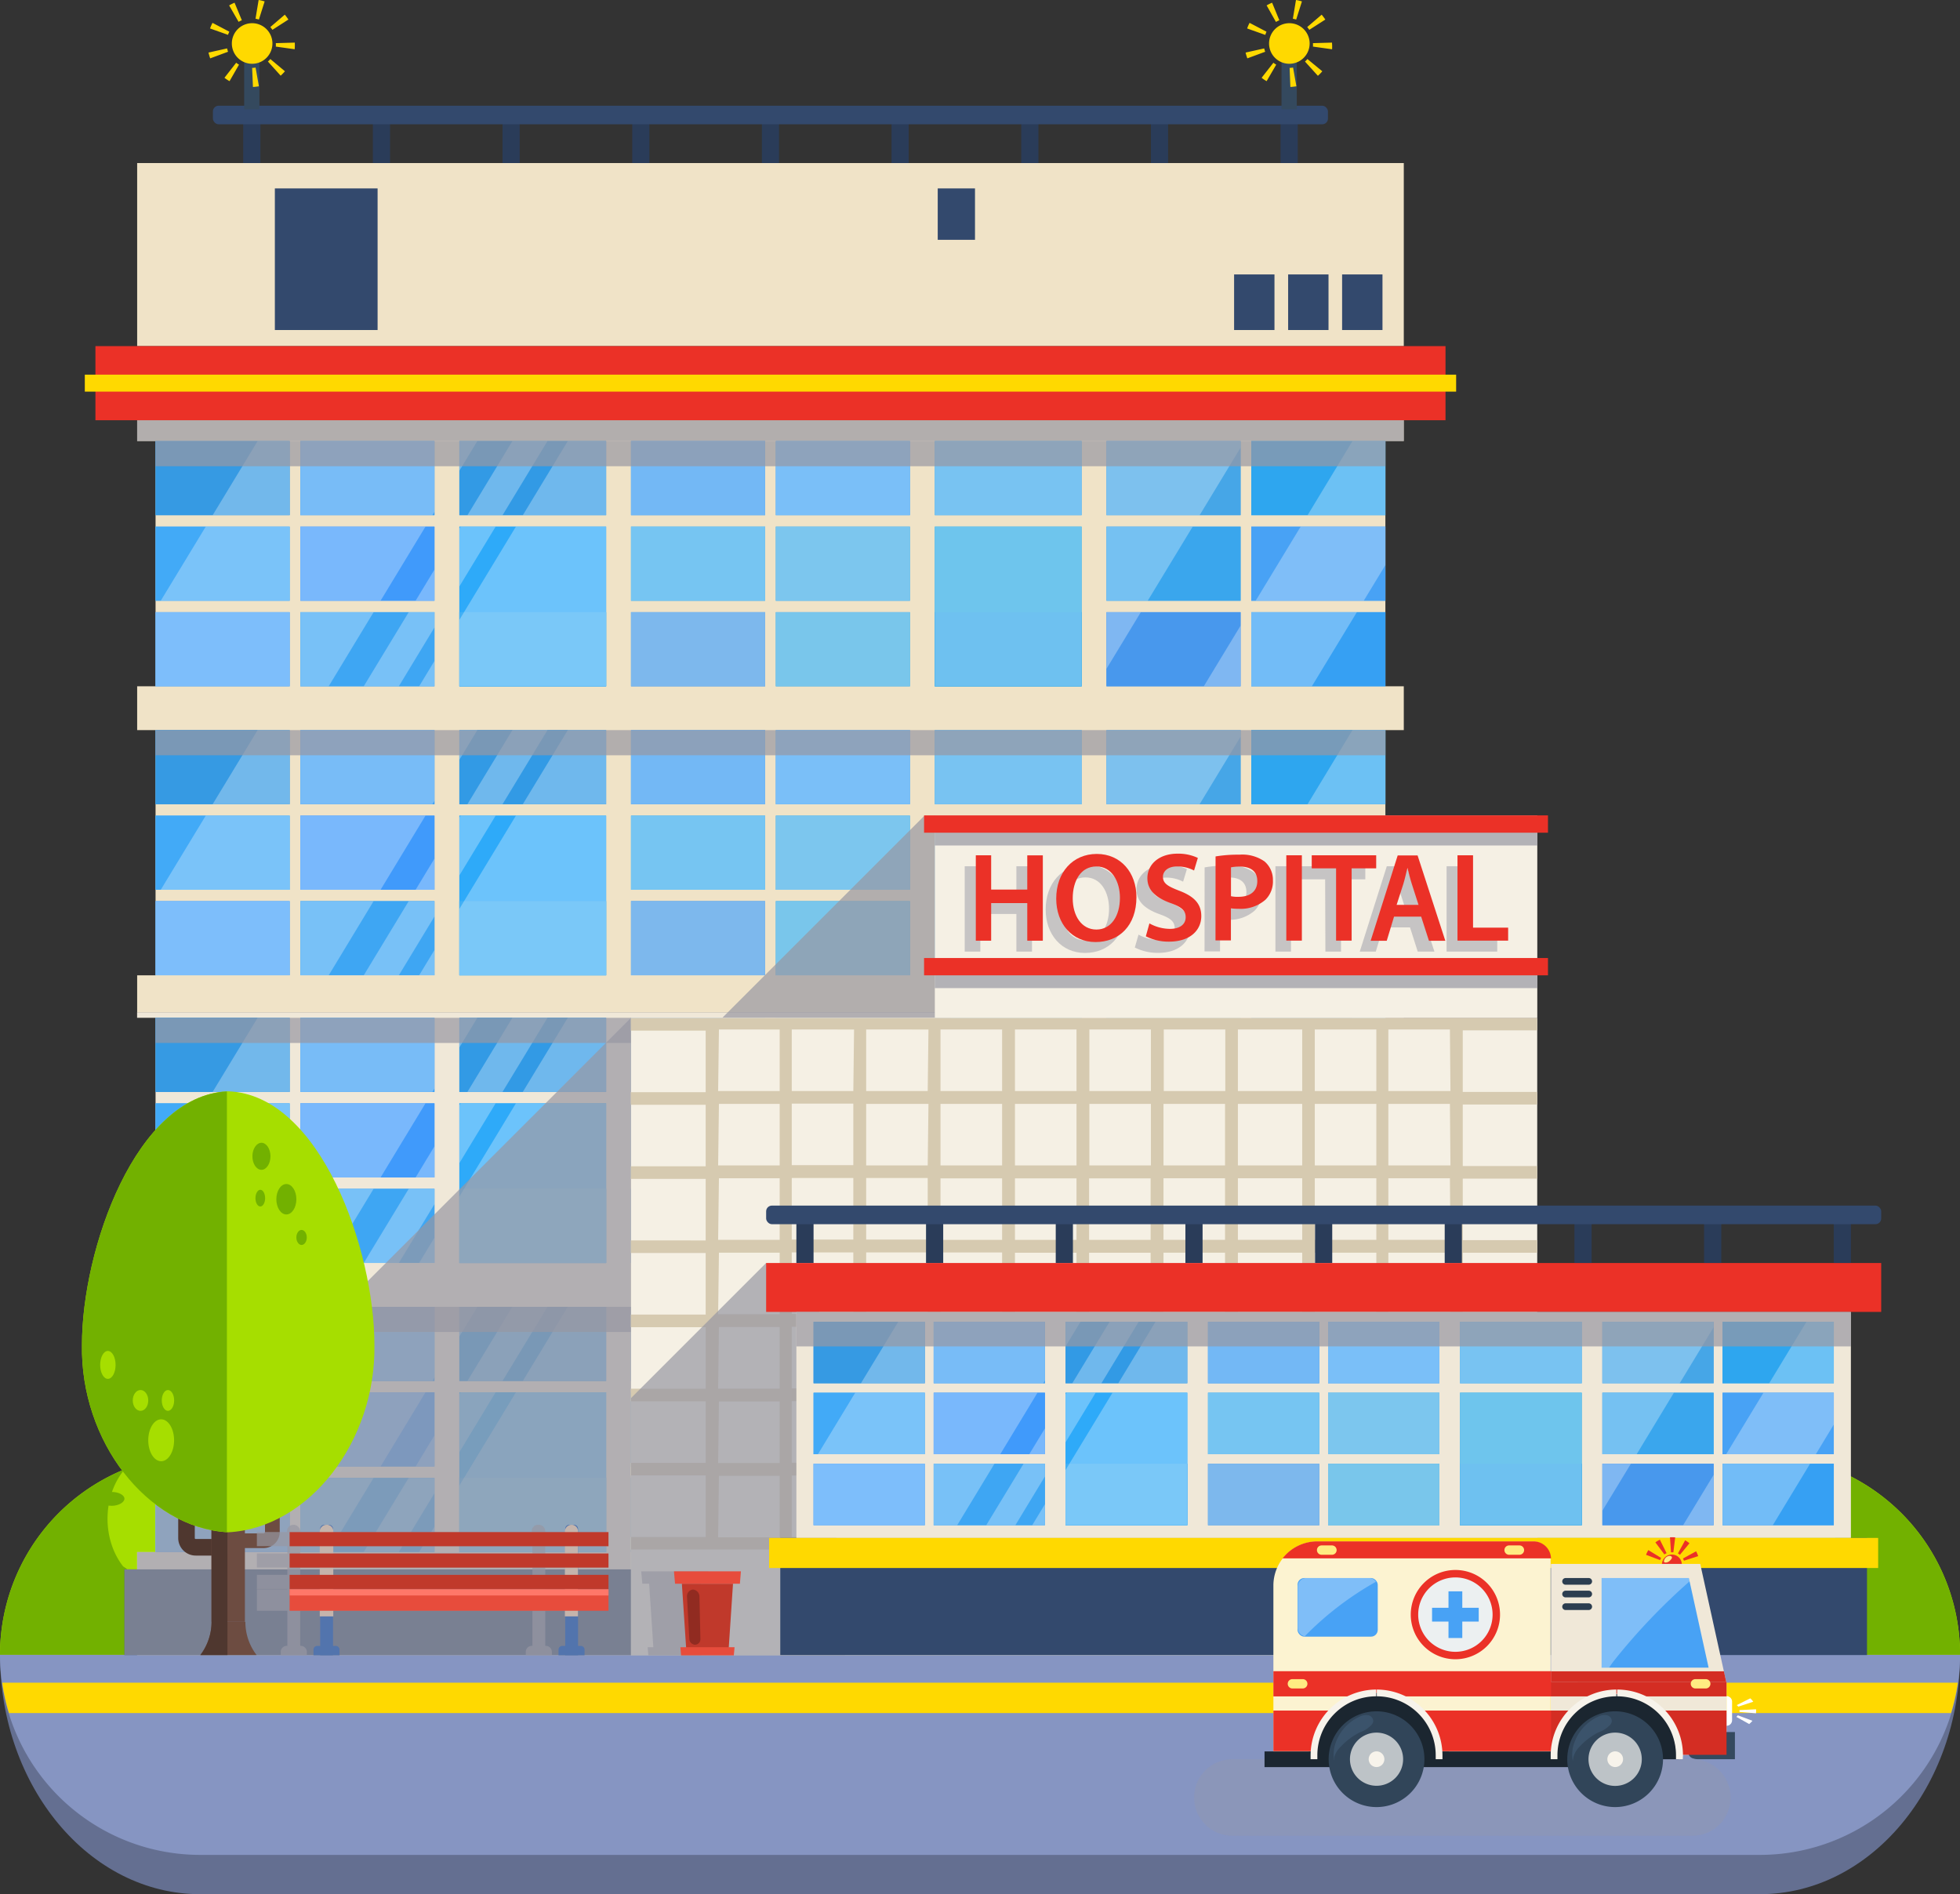 <svg xmlns="http://www.w3.org/2000/svg" viewBox="0 0 289.8 280.09"><rect x="0" y="0" width="289.8" height="280.09" fill="#333333" stroke="none"/><defs><style>.cls-1{isolation:isolate;}.cls-2{fill:#646f91;}.cls-3{fill:#8695c2;}.cls-4{fill:#ffd900;}.cls-5{fill:#a6de00;}.cls-6{fill:#72b100;}.cls-7{fill:#f0e8d8;}.cls-8{fill:#33496d;}.cls-9{fill:#369ae3;}.cls-10{fill:#42aaf7;}.cls-11{fill:#46a2f9;}.cls-12{fill:#3ea0f3;}.cls-13{fill:#409afb;}.cls-14{fill:#3ea6f3;}.cls-15{fill:#329ae5;}.cls-16{fill:#2eaaf9;}.cls-17{fill:#42b0f5;}.cls-18{fill:#389af1;}.cls-19{fill:#3caced;}.cls-20{fill:#469ae5;}.cls-21{fill:#42a4f5;}.cls-22{fill:#44aee7;}.cls-23{fill:#40aee3;}.cls-24{fill:#3eaaed;}.cls-25{fill:#30ace5;}.cls-26{fill:#30a6e9;}.cls-27{fill:#46a6e7;}.cls-28{fill:#3aa6ed;}.cls-29{fill:#4898ed;}.cls-30{fill:#2ea6ef;}.cls-31{fill:#48a2f5;}.cls-32{fill:#36a0f3;}.cls-33,.cls-46,.cls-49{opacity:0.3;}.cls-33,.cls-49{mix-blend-mode:overlay;}.cls-34,.cls-49{fill:#fff;}.cls-35{fill:#f0e3c7;}.cls-36,.cls-41,.cls-46{fill:#9898a3;}.cls-36{opacity:0.7;}.cls-36,.cls-39,.cls-40,.cls-46,.cls-59{mix-blend-mode:multiply;}.cls-37{fill:#eb3127;}.cls-38{fill:#f5f0e4;}.cls-39{fill:#d6cab0;}.cls-40{opacity:0.5;}.cls-42{fill:#2a3c59;}.cls-43{fill:#34495e;}.cls-44{fill:#6d4c41;}.cls-45{fill:#4f372f;}.cls-47{fill:#ffec82;}.cls-48{fill:#1b2630;}.cls-50{fill:#2c3e50;}.cls-51{fill:#fcf3d1;}.cls-52{fill:#ecf0f1;}.cls-53{fill:#d42d23;}.cls-54{fill:#f7f3eb;}.cls-55{fill:#314559;}.cls-56{fill:#bdc3c7;}.cls-57{fill:#3b536b;}.cls-58{fill:#5274ad;}.cls-59{fill:#c4b4ac;}.cls-60{fill:#e74c3c;}.cls-61{fill:#ff7769;}.cls-62{fill:#c0392b;}.cls-63{fill:#912b21;}</style></defs><g class="cls-1"><g id="Layer_1" data-name="Layer 1"><path class="cls-2" d="M6.72,256.13c0,19.57,13.25,35.42,29.6,35.42H266.93c16.35,0,29.6-15.85,29.6-35.41Z" transform="translate(-6.72 -11.46)"/><path class="cls-3" d="M6.72,256.13a29.6,29.6,0,0,0,29.6,29.61H266.93a29.6,29.6,0,0,0,29.6-29.6Z" transform="translate(-6.72 -11.46)"/><path class="cls-4" d="M295.19,264.77a29.22,29.22,0,0,0,1-4.49H7.05a29.22,29.22,0,0,0,1,4.49Z" transform="translate(-6.72 -11.46)"/><path class="cls-5" d="M296.53,256.14a29.6,29.6,0,0,0-29.6-29.6H36.32a29.59,29.59,0,0,0-29.6,29.59Z" transform="translate(-6.72 -11.46)"/><path class="cls-6" d="M274.8,227.63c6.52,5.56,4.26,19.16-6.75,19.16H33c-10.35,0-12.95-12-7.85-18.06a29.61,29.61,0,0,0-18.43,27.4H296.53A29.59,29.59,0,0,0,274.8,227.63Z" transform="translate(-6.72 -11.46)"/><path class="cls-6" d="M92.34,233c0-.69,1-1.24,2.25-1.24s2.24.55,2.24,1.24-1,1.24-2.24,1.24S92.34,233.7,92.34,233Z" transform="translate(-6.72 -11.46)"/><ellipse class="cls-6" cx="167.12" cy="221.82" rx="4.43" ry="2.46"/><path class="cls-6" d="M257.91,249.76c0-1.09,1.59-2,3.55-2s3.55.88,3.55,2-1.59,2-3.55,2S257.91,250.85,257.91,249.76Z" transform="translate(-6.72 -11.46)"/><path class="cls-6" d="M155.17,250.26c0-1.19,1.75-2.16,3.9-2.16s3.89,1,3.89,2.16-1.74,2.16-3.89,2.16S155.17,251.46,155.17,250.26Z" transform="translate(-6.72 -11.46)"/><path class="cls-6" d="M233.79,247.29c0-.75,1.09-1.35,2.43-1.35s2.44.6,2.44,1.35-1.09,1.35-2.44,1.35S233.79,248,233.79,247.29Z" transform="translate(-6.72 -11.46)"/><path class="cls-6" d="M83.18,239.51c0-1,1.48-1.83,3.3-1.83s3.3.82,3.3,1.83-1.48,1.83-3.3,1.83S83.18,240.52,83.18,239.51Z" transform="translate(-6.72 -11.46)"/><ellipse class="cls-6" cx="178.92" cy="218.55" rx="1.96" ry="1.09"/><path class="cls-6" d="M121.42,244.26c0-1.11,1.63-2,3.63-2s3.63.9,3.63,2-1.63,2-3.63,2S121.42,245.38,121.42,244.26Z" transform="translate(-6.72 -11.46)"/><path class="cls-6" d="M101.85,249.68c0-1.08,1.58-2,3.53-2s3.53.87,3.53,2-1.58,2-3.53,2S101.85,250.76,101.85,249.68Z" transform="translate(-6.72 -11.46)"/><path class="cls-6" d="M222.58,243.73c0-.64.93-1.16,2.08-1.16s2.08.52,2.08,1.16-.93,1.15-2.08,1.15S222.58,244.36,222.58,243.73Z" transform="translate(-6.72 -11.46)"/><path class="cls-6" d="M172.48,240.28c0-.91,1.32-1.65,3-1.65s3,.74,3,1.65-1.33,1.64-3,1.64S172.48,241.19,172.48,240.28Z" transform="translate(-6.72 -11.46)"/><path class="cls-6" d="M148.89,240c0-.51.75-.93,1.67-.93s1.68.42,1.68.93-.75.93-1.68.93S148.89,240.48,148.89,240Z" transform="translate(-6.72 -11.46)"/><path class="cls-6" d="M135.19,240.44c0-.88,1.29-1.6,2.87-1.6s2.87.72,2.87,1.6-1.28,1.59-2.87,1.59S135.19,241.32,135.19,240.44Z" transform="translate(-6.72 -11.46)"/><path class="cls-6" d="M122.28,234.11c0-.73,1.07-1.32,2.39-1.32s2.38.59,2.38,1.32-1.07,1.32-2.38,1.32S122.28,234.84,122.28,234.11Z" transform="translate(-6.72 -11.46)"/><ellipse class="cls-6" cx="16.95" cy="232.55" rx="2.05" ry="1.14"/><path class="cls-6" d="M276.54,245.27c0-.64.93-1.15,2.08-1.15s2.07.51,2.07,1.15-.93,1.15-2.07,1.15S276.54,245.91,276.54,245.27Z" transform="translate(-6.72 -11.46)"/><path class="cls-6" d="M198.08,231.22c0-.49.71-.89,1.59-.89s1.59.4,1.59.89-.71.88-1.59.88S198.08,231.7,198.08,231.22Z" transform="translate(-6.72 -11.46)"/><path class="cls-6" d="M81.81,232.94c0-.8,1.18-1.45,2.62-1.45s2.63.65,2.63,1.45-1.18,1.46-2.63,1.46S81.81,233.75,81.81,232.94Z" transform="translate(-6.72 -11.46)"/><path class="cls-6" d="M213.36,242.6c0-.5.73-.91,1.63-.91s1.64.41,1.64.91-.73.9-1.64.9S213.36,243.1,213.36,242.6Z" transform="translate(-6.72 -11.46)"/><path class="cls-6" d="M232.74,230.87c0-.66,1-1.19,2.15-1.19s2.15.53,2.15,1.19-1,1.19-2.15,1.19S232.74,231.53,232.74,230.87Z" transform="translate(-6.72 -11.46)"/><ellipse class="cls-6" cx="37.42" cy="233.83" rx="1.49" ry="0.83"/><path class="cls-6" d="M103.37,241.28c0-.41.6-.75,1.34-.75s1.35.34,1.35.75-.6.75-1.35.75S103.37,241.69,103.37,241.28Z" transform="translate(-6.72 -11.46)"/><path class="cls-6" d="M21.33,233.07c0-.58.85-1,1.9-1s1.89.47,1.89,1-.85,1.05-1.89,1.05S21.33,233.65,21.33,233.07Z" transform="translate(-6.72 -11.46)"/><path class="cls-6" d="M67.23,244.88c0-1.06,1.55-1.92,3.47-1.92s3.46.86,3.46,1.92-1.55,1.92-3.46,1.92S67.23,245.94,67.23,244.88Z" transform="translate(-6.72 -11.46)"/><path class="cls-6" d="M59.39,246.35c0-.41.6-.75,1.35-.75s1.34.34,1.34.75-.6.74-1.34.74S59.39,246.76,59.39,246.35Z" transform="translate(-6.72 -11.46)"/><ellipse class="cls-6" cx="234.31" cy="222.89" rx="1.35" ry="0.75"/><path class="cls-6" d="M145,230.05c0-.5.74-.91,1.65-.91s1.65.41,1.65.91-.74.92-1.65.92S145,230.56,145,230.05Z" transform="translate(-6.72 -11.46)"/><path class="cls-6" d="M208.08,246c0-.42.6-.75,1.34-.75s1.35.33,1.35.75-.6.74-1.35.74S208.08,246.4,208.08,246Z" transform="translate(-6.72 -11.46)"/><path class="cls-6" d="M111.64,242.32c0-.57.83-1,1.86-1s1.86.47,1.86,1-.83,1-1.86,1S111.64,242.89,111.64,242.32Z" transform="translate(-6.72 -11.46)"/><path class="cls-6" d="M39.24,236.48c0-1.58,2.31-2.86,5.15-2.86s5.15,1.28,5.15,2.86-2.3,2.86-5.15,2.86S39.24,238.06,39.24,236.48Z" transform="translate(-6.72 -11.46)"/><path class="cls-6" d="M262.9,229.32c0-.42.6-.75,1.35-.75s1.34.33,1.34.75-.6.74-1.34.74S262.9,229.73,262.9,229.32Z" transform="translate(-6.72 -11.46)"/><path class="cls-6" d="M62.56,237.78c0-.42.6-.75,1.35-.75s1.34.33,1.34.75-.6.74-1.34.74S62.56,238.19,62.56,237.78Z" transform="translate(-6.72 -11.46)"/><path class="cls-6" d="M140.5,234.66c0-.41.6-.74,1.35-.74s1.34.33,1.34.74-.6.75-1.34.75S140.5,235.08,140.5,234.66Z" transform="translate(-6.72 -11.46)"/><path class="cls-6" d="M183.09,235.05c0-.42.6-.75,1.35-.75s1.34.33,1.34.75-.6.74-1.34.74S183.09,235.46,183.09,235.05Z" transform="translate(-6.72 -11.46)"/><ellipse class="cls-6" cx="269.83" cy="223.36" rx="2.01" ry="1.11"/><path class="cls-6" d="M193.13,239c0-1.13,1.65-2.05,3.69-2.05s3.69.92,3.69,2.05-1.65,2-3.69,2S193.13,240.09,193.13,239Z" transform="translate(-6.72 -11.46)"/><path class="cls-6" d="M179.33,251c0-.41.6-.74,1.35-.74s1.34.33,1.34.74-.6.75-1.34.75S179.33,251.45,179.33,251Z" transform="translate(-6.72 -11.46)"/><ellipse class="cls-6" cx="279.06" cy="238.93" rx="1.36" ry="0.75"/><path class="cls-6" d="M76.91,228.91c0-.42.61-.76,1.38-.76s1.37.34,1.37.76-.61.77-1.37.77S76.91,229.33,76.91,228.91Z" transform="translate(-6.72 -11.46)"/><path class="cls-6" d="M114.19,249.57c0-.41.6-.74,1.35-.74s1.34.33,1.34.74-.6.75-1.34.75S114.19,250,114.19,249.57Z" transform="translate(-6.72 -11.46)"/><path class="cls-6" d="M114.54,237.79c0-.41.6-.74,1.35-.74s1.34.33,1.34.74-.6.75-1.34.75S114.54,238.21,114.54,237.79Z" transform="translate(-6.72 -11.46)"/><path class="cls-6" d="M34.66,242.67c0-.41.6-.75,1.35-.75s1.34.34,1.34.75-.6.75-1.34.75S34.66,243.08,34.66,242.67Z" transform="translate(-6.72 -11.46)"/><path class="cls-6" d="M278.77,240.51c0-.41.6-.74,1.34-.74s1.35.33,1.35.74-.6.75-1.35.75S278.77,240.92,278.77,240.51Z" transform="translate(-6.72 -11.46)"/><path class="cls-6" d="M26.18,251.2c0-.68,1-1.23,2.22-1.23s2.22.55,2.22,1.23-1,1.24-2.22,1.24S26.18,251.88,26.18,251.2Z" transform="translate(-6.72 -11.46)"/><ellipse class="cls-6" cx="43.63" cy="218.77" rx="2.29" ry="1.27"/><path class="cls-6" d="M291.69,248.53c0-.42.6-.75,1.35-.75s1.34.33,1.34.75-.6.74-1.34.74S291.69,248.94,291.69,248.53Z" transform="translate(-6.72 -11.46)"/><path class="cls-6" d="M86.56,248.16c0-.41.6-.74,1.34-.74s1.35.33,1.35.74-.6.75-1.35.75S86.56,248.58,86.56,248.16Z" transform="translate(-6.72 -11.46)"/><path class="cls-6" d="M286.17,244.44c0-.41.6-.74,1.34-.74s1.35.33,1.35.74-.6.75-1.35.75S286.17,244.86,286.17,244.44Z" transform="translate(-6.72 -11.46)"/><path class="cls-6" d="M270.57,230.78c0-.42.6-.75,1.34-.75s1.35.33,1.35.75-.6.74-1.35.74S270.57,231.19,270.57,230.78Z" transform="translate(-6.72 -11.46)"/><path class="cls-6" d="M190.84,233.1c0-.41.6-.75,1.34-.75s1.35.34,1.35.75-.6.75-1.35.75S190.84,233.51,190.84,233.1Z" transform="translate(-6.72 -11.46)"/><path class="cls-6" d="M132.34,234.18c0-.41.6-.74,1.34-.74s1.35.33,1.35.74-.6.75-1.35.75S132.34,234.6,132.34,234.18Z" transform="translate(-6.72 -11.46)"/><polygon class="cls-7" points="204.83 150.5 204.83 186.76 207.56 186.76 207.56 193.23 204.83 193.23 204.83 229.5 207.56 229.5 207.56 244.74 20.27 244.74 20.27 229.5 23 229.5 23 193.23 20.27 193.23 20.27 186.76 23 186.76 23 150.5 20.27 150.5 20.27 149.67 207.56 149.67 207.56 150.5 204.83 150.5"/><rect class="cls-8" x="18.4" y="232.06" width="189.16" height="12.67"/><rect class="cls-9" x="23" y="150.5" width="19.83" height="10.96"/><rect class="cls-10" x="23" y="163.15" width="19.83" height="10.96"/><rect class="cls-11" x="23" y="175.79" width="19.83" height="10.96"/><rect class="cls-12" x="44.41" y="150.5" width="19.83" height="10.96"/><rect class="cls-13" x="44.41" y="163.15" width="19.83" height="10.96"/><rect class="cls-14" x="44.41" y="175.79" width="19.83" height="10.96"/><rect class="cls-15" x="67.92" y="150.5" width="21.7" height="10.96"/><rect class="cls-16" x="67.92" y="163.15" width="21.7" height="23.61"/><rect class="cls-17" x="67.92" y="175.79" width="21.7" height="10.96"/><rect class="cls-18" x="93.3" y="150.5" width="19.83" height="10.96"/><rect class="cls-19" x="93.3" y="163.15" width="19.83" height="10.96"/><rect class="cls-20" x="93.3" y="175.79" width="19.83" height="10.96"/><rect class="cls-21" x="114.71" y="150.5" width="19.83" height="10.96"/><rect class="cls-22" x="114.71" y="163.15" width="19.83" height="10.96"/><rect class="cls-23" x="114.71" y="175.79" width="19.83" height="10.96"/><rect class="cls-24" x="138.22" y="150.5" width="21.7" height="10.96"/><rect class="cls-25" x="138.22" y="163.15" width="21.7" height="23.61"/><rect class="cls-26" x="138.22" y="175.79" width="21.7" height="10.96"/><rect class="cls-27" x="163.6" y="150.5" width="19.83" height="10.96"/><rect class="cls-28" x="163.6" y="163.15" width="19.83" height="10.96"/><rect class="cls-29" x="163.6" y="175.79" width="19.83" height="10.96"/><rect class="cls-30" x="185.01" y="150.5" width="19.83" height="10.96"/><rect class="cls-31" x="185.01" y="163.15" width="19.83" height="10.96"/><rect class="cls-32" x="185.01" y="175.79" width="19.83" height="10.96"/><rect class="cls-9" x="23" y="150.5" width="19.83" height="10.96"/><rect class="cls-10" x="23" y="163.15" width="19.83" height="10.96"/><rect class="cls-11" x="23" y="175.79" width="19.83" height="10.96"/><rect class="cls-12" x="44.41" y="150.5" width="19.83" height="10.96"/><rect class="cls-13" x="44.41" y="163.15" width="19.83" height="10.96"/><rect class="cls-14" x="44.41" y="175.79" width="19.83" height="10.96"/><rect class="cls-15" x="67.92" y="150.5" width="21.7" height="10.96"/><rect class="cls-16" x="67.92" y="163.15" width="21.7" height="23.61"/><rect class="cls-17" x="67.92" y="175.79" width="21.7" height="10.96"/><rect class="cls-18" x="93.3" y="150.5" width="19.83" height="10.96"/><rect class="cls-19" x="93.3" y="163.15" width="19.83" height="10.96"/><rect class="cls-20" x="93.3" y="175.79" width="19.83" height="10.96"/><rect class="cls-21" x="114.71" y="150.5" width="19.83" height="10.96"/><rect class="cls-22" x="114.71" y="163.15" width="19.83" height="10.96"/><rect class="cls-23" x="114.71" y="175.79" width="19.83" height="10.96"/><rect class="cls-24" x="138.22" y="150.5" width="21.7" height="10.96"/><rect class="cls-25" x="138.22" y="163.15" width="21.7" height="23.61"/><rect class="cls-26" x="138.22" y="175.79" width="21.7" height="10.96"/><rect class="cls-27" x="163.6" y="150.5" width="19.83" height="10.96"/><rect class="cls-28" x="163.6" y="163.15" width="19.83" height="10.96"/><rect class="cls-29" x="163.6" y="175.79" width="19.83" height="10.96"/><rect class="cls-30" x="185.01" y="150.5" width="19.83" height="10.96"/><rect class="cls-31" x="185.01" y="163.15" width="19.83" height="10.96"/><rect class="cls-32" x="185.01" y="175.79" width="19.83" height="10.96"/><g class="cls-33"><polygon class="cls-34" points="89.62 175.79 89.62 163.15 76.28 163.15 67.92 176.94 67.92 186.75 89.62 186.75 89.62 175.79"/><polygon class="cls-34" points="44.41 174.11 56.27 174.11 62.91 163.15 44.41 163.15 44.41 174.11"/><polygon class="cls-34" points="44.41 161.46 63.93 161.46 64.24 160.96 64.24 150.5 44.41 150.5 44.41 161.46"/><polygon class="cls-34" points="64.24 169.5 61.45 174.11 64.24 174.11 64.24 169.5"/><polygon class="cls-34" points="67.92 154.89 70.58 150.5 67.92 150.5 67.92 154.89"/><polygon class="cls-34" points="68.09 163.15 67.92 163.43 67.92 171.99 73.28 163.15 68.09 163.15"/><polygon class="cls-34" points="69.11 161.46 74.3 161.46 80.95 150.5 75.76 150.5 69.11 161.46"/><rect class="cls-34" x="114.71" y="175.79" width="19.83" height="10.96"/><polygon class="cls-34" points="89.62 161.46 89.62 150.5 83.95 150.5 77.3 161.46 89.62 161.46"/><rect class="cls-34" x="114.71" y="163.15" width="19.83" height="10.96"/><rect class="cls-34" x="93.3" y="163.15" width="19.83" height="10.96"/><polygon class="cls-34" points="42.83 161.46 42.83 150.5 38.09 150.5 31.44 161.46 42.83 161.46"/><rect class="cls-34" x="93.3" y="175.79" width="19.83" height="10.96"/><rect class="cls-34" x="93.3" y="150.5" width="19.83" height="10.96"/><polygon class="cls-34" points="163.6 174.11 169.7 174.11 176.35 163.15 163.6 163.15 163.6 174.11"/><rect class="cls-34" x="138.22" y="150.5" width="21.7" height="10.96"/><polygon class="cls-34" points="163.6 161.46 177.37 161.46 183.43 151.47 183.43 150.5 163.6 150.5 163.6 161.46"/><polygon class="cls-34" points="159.92 175.79 159.92 163.15 138.22 163.15 138.22 175.79 138.22 186.75 159.92 186.75 159.92 175.79"/><polygon class="cls-34" points="163.6 175.79 163.6 184.17 168.68 175.79 163.6 175.79"/><polygon class="cls-34" points="185.01 175.79 185.01 186.75 193.97 186.75 200.62 175.79 185.01 175.79"/><polygon class="cls-34" points="204.84 163.15 192.31 163.15 185.66 174.11 201.64 174.11 204.84 168.83 204.84 163.15"/><polygon class="cls-34" points="183.43 177.79 177.99 186.75 183.43 186.75 183.43 177.79"/><polygon class="cls-34" points="64.24 178.06 64.24 175.79 60.43 175.79 53.78 186.75 58.97 186.75 64.24 178.06"/><polygon class="cls-34" points="44.41 175.79 44.41 186.75 48.6 186.75 55.24 175.79 44.41 175.79"/><rect class="cls-34" x="23" y="175.79" width="19.83" height="10.96"/><polygon class="cls-34" points="42.83 174.11 42.83 163.15 30.42 163.15 23.77 174.11 42.83 174.11"/><polygon class="cls-34" points="204.84 161.46 204.84 150.5 199.97 150.5 193.33 161.46 204.84 161.46"/><polygon class="cls-34" points="64.24 183 61.97 186.75 64.24 186.75 64.24 183"/><rect class="cls-34" x="114.71" y="150.5" width="19.83" height="10.96"/></g><rect class="cls-9" x="23" y="193.24" width="19.83" height="10.96"/><rect class="cls-10" x="23" y="205.88" width="19.83" height="10.96"/><rect class="cls-11" x="23" y="218.53" width="19.83" height="10.96"/><rect class="cls-12" x="44.41" y="193.24" width="19.83" height="10.96"/><rect class="cls-13" x="44.41" y="205.88" width="19.83" height="10.96"/><rect class="cls-14" x="44.41" y="218.53" width="19.83" height="10.96"/><rect class="cls-15" x="67.92" y="193.24" width="21.7" height="10.96"/><rect class="cls-16" x="67.92" y="205.88" width="21.7" height="23.61"/><rect class="cls-17" x="67.92" y="218.53" width="21.7" height="10.96"/><rect class="cls-18" x="93.3" y="193.24" width="19.83" height="10.96"/><rect class="cls-19" x="93.3" y="205.88" width="19.83" height="10.96"/><rect class="cls-20" x="93.3" y="218.53" width="19.83" height="10.96"/><rect class="cls-21" x="114.71" y="193.24" width="19.83" height="10.96"/><rect class="cls-22" x="114.71" y="205.88" width="19.83" height="10.96"/><rect class="cls-23" x="114.71" y="218.53" width="19.83" height="10.96"/><rect class="cls-24" x="138.22" y="193.24" width="21.7" height="10.96"/><rect class="cls-25" x="138.22" y="205.88" width="21.7" height="23.61"/><rect class="cls-26" x="138.22" y="218.53" width="21.7" height="10.96"/><rect class="cls-27" x="163.6" y="193.24" width="19.83" height="10.96"/><rect class="cls-28" x="163.6" y="205.88" width="19.83" height="10.96"/><rect class="cls-29" x="163.6" y="218.53" width="19.83" height="10.96"/><rect class="cls-30" x="185.01" y="193.24" width="19.83" height="10.96"/><rect class="cls-31" x="185.01" y="205.88" width="19.83" height="10.96"/><rect class="cls-32" x="185.01" y="218.53" width="19.83" height="10.96"/><rect class="cls-9" x="23" y="193.24" width="19.83" height="10.96"/><rect class="cls-10" x="23" y="205.88" width="19.83" height="10.96"/><rect class="cls-11" x="23" y="218.53" width="19.83" height="10.96"/><rect class="cls-12" x="44.41" y="193.24" width="19.83" height="10.96"/><rect class="cls-13" x="44.41" y="205.88" width="19.83" height="10.96"/><rect class="cls-14" x="44.41" y="218.53" width="19.83" height="10.96"/><rect class="cls-15" x="67.92" y="193.24" width="21.7" height="10.96"/><rect class="cls-16" x="67.92" y="205.88" width="21.7" height="23.61"/><rect class="cls-17" x="67.92" y="218.53" width="21.7" height="10.96"/><rect class="cls-18" x="93.3" y="193.24" width="19.83" height="10.96"/><rect class="cls-19" x="93.3" y="205.88" width="19.83" height="10.96"/><rect class="cls-20" x="93.3" y="218.53" width="19.83" height="10.96"/><rect class="cls-21" x="114.71" y="193.24" width="19.83" height="10.96"/><rect class="cls-22" x="114.71" y="205.88" width="19.83" height="10.96"/><rect class="cls-23" x="114.71" y="218.53" width="19.83" height="10.96"/><rect class="cls-24" x="138.22" y="193.24" width="21.7" height="10.96"/><rect class="cls-25" x="138.22" y="205.88" width="21.7" height="23.61"/><rect class="cls-26" x="138.22" y="218.53" width="21.7" height="10.96"/><rect class="cls-27" x="163.6" y="193.24" width="19.83" height="10.96"/><rect class="cls-28" x="163.6" y="205.88" width="19.83" height="10.96"/><rect class="cls-29" x="163.6" y="218.53" width="19.83" height="10.96"/><rect class="cls-30" x="185.01" y="193.24" width="19.83" height="10.96"/><rect class="cls-31" x="185.01" y="205.88" width="19.83" height="10.96"/><rect class="cls-32" x="185.01" y="218.53" width="19.83" height="10.96"/><g class="cls-33"><polygon class="cls-34" points="89.62 218.53 89.62 205.88 76.28 205.88 67.92 219.67 67.92 229.49 89.62 229.49 89.62 218.53"/><polygon class="cls-34" points="44.41 216.85 56.27 216.85 62.91 205.88 44.41 205.88 44.41 216.85"/><polygon class="cls-34" points="44.41 204.2 63.93 204.2 64.24 203.69 64.24 193.24 44.41 193.24 44.41 204.2"/><polygon class="cls-34" points="64.24 212.24 61.45 216.85 64.24 216.85 64.24 212.24"/><polygon class="cls-34" points="67.92 197.63 70.58 193.24 67.92 193.24 67.92 197.63"/><polygon class="cls-34" points="68.09 205.88 67.92 206.17 67.92 214.73 73.28 205.88 68.09 205.88"/><polygon class="cls-34" points="69.11 204.2 74.3 204.2 80.95 193.24 75.76 193.24 69.11 204.2"/><rect class="cls-34" x="114.71" y="218.53" width="19.83" height="10.96"/><polygon class="cls-34" points="89.62 204.2 89.62 193.24 83.95 193.24 77.3 204.2 89.62 204.2"/><rect class="cls-34" x="114.71" y="205.88" width="19.83" height="10.96"/><rect class="cls-34" x="93.3" y="205.88" width="19.83" height="10.96"/><polygon class="cls-34" points="42.83 204.2 42.83 193.24 38.09 193.24 31.44 204.2 42.83 204.2"/><rect class="cls-34" x="93.3" y="218.53" width="19.83" height="10.96"/><rect class="cls-34" x="93.3" y="193.24" width="19.83" height="10.96"/><polygon class="cls-34" points="163.6 216.85 169.7 216.85 176.35 205.88 163.6 205.88 163.6 216.85"/><rect class="cls-34" x="138.22" y="193.24" width="21.7" height="10.96"/><polygon class="cls-34" points="163.6 204.2 177.37 204.2 183.43 194.21 183.43 193.24 163.6 193.24 163.6 204.2"/><polygon class="cls-34" points="159.92 218.53 159.92 205.88 138.22 205.88 138.22 218.53 138.22 229.49 159.92 229.49 159.92 218.53"/><polygon class="cls-34" points="163.6 218.53 163.6 226.91 168.68 218.53 163.6 218.53"/><polygon class="cls-34" points="185.01 218.53 185.01 229.49 193.97 229.49 200.62 218.53 185.01 218.53"/><polygon class="cls-34" points="204.84 205.88 192.31 205.88 185.66 216.85 201.64 216.85 204.84 211.57 204.84 205.88"/><polygon class="cls-34" points="183.43 220.53 177.99 229.49 183.43 229.49 183.43 220.53"/><polygon class="cls-34" points="64.24 220.8 64.24 218.53 60.43 218.53 53.78 229.49 58.97 229.49 64.24 220.8"/><polygon class="cls-34" points="44.41 218.53 44.41 229.49 48.6 229.49 55.24 218.53 44.41 218.53"/><rect class="cls-34" x="23" y="218.53" width="19.83" height="10.96"/><polygon class="cls-34" points="42.83 216.85 42.83 205.88 30.42 205.88 23.77 216.85 42.83 216.85"/><polygon class="cls-34" points="204.84 204.2 204.84 193.24 199.97 193.24 193.33 204.2 204.84 204.2"/><polygon class="cls-34" points="64.24 225.74 61.97 229.49 64.24 229.49 64.24 225.74"/><rect class="cls-34" x="114.71" y="193.24" width="19.83" height="10.96"/></g><polygon class="cls-35" points="204.84 144.22 204.84 107.96 207.56 107.96 207.56 101.48 204.84 101.48 204.84 65.22 207.56 65.22 207.56 62.14 20.28 62.14 20.28 65.22 23 65.22 23 101.48 20.28 101.48 20.28 107.96 23 107.96 23 144.22 20.28 144.22 20.28 149.67 207.56 149.67 207.56 144.22 204.84 144.22"/><rect class="cls-9" x="23" y="65.22" width="19.83" height="10.96"/><rect class="cls-10" x="23" y="77.87" width="19.83" height="10.96"/><rect class="cls-11" x="23" y="90.52" width="19.83" height="10.96"/><rect class="cls-12" x="44.41" y="65.22" width="19.83" height="10.96"/><rect class="cls-13" x="44.41" y="77.87" width="19.83" height="10.96"/><rect class="cls-14" x="44.41" y="90.52" width="19.83" height="10.96"/><rect class="cls-15" x="67.92" y="65.22" width="21.7" height="10.96"/><rect class="cls-16" x="67.92" y="77.87" width="21.7" height="23.61"/><rect class="cls-17" x="67.92" y="90.52" width="21.7" height="10.96"/><rect class="cls-18" x="93.3" y="65.22" width="19.83" height="10.96"/><rect class="cls-19" x="93.3" y="77.87" width="19.83" height="10.96"/><rect class="cls-20" x="93.3" y="90.52" width="19.83" height="10.96"/><rect class="cls-21" x="114.71" y="65.22" width="19.83" height="10.96"/><rect class="cls-22" x="114.71" y="77.87" width="19.83" height="10.96"/><rect class="cls-23" x="114.71" y="90.52" width="19.83" height="10.96"/><rect class="cls-24" x="138.22" y="65.22" width="21.7" height="10.96"/><rect class="cls-25" x="138.22" y="77.87" width="21.7" height="23.61"/><rect class="cls-26" x="138.22" y="90.52" width="21.7" height="10.96"/><rect class="cls-27" x="163.6" y="65.22" width="19.83" height="10.96"/><rect class="cls-28" x="163.6" y="77.87" width="19.83" height="10.96"/><rect class="cls-29" x="163.6" y="90.52" width="19.83" height="10.96"/><rect class="cls-30" x="185.01" y="65.22" width="19.83" height="10.96"/><rect class="cls-31" x="185.01" y="77.87" width="19.83" height="10.96"/><rect class="cls-32" x="185.01" y="90.52" width="19.83" height="10.96"/><rect class="cls-9" x="23" y="65.22" width="19.83" height="10.96"/><rect class="cls-10" x="23" y="77.87" width="19.83" height="10.96"/><rect class="cls-11" x="23" y="90.52" width="19.83" height="10.96"/><rect class="cls-12" x="44.41" y="65.22" width="19.83" height="10.96"/><rect class="cls-13" x="44.41" y="77.87" width="19.83" height="10.96"/><rect class="cls-14" x="44.41" y="90.52" width="19.83" height="10.96"/><rect class="cls-15" x="67.92" y="65.22" width="21.7" height="10.96"/><rect class="cls-16" x="67.92" y="77.87" width="21.7" height="23.61"/><rect class="cls-17" x="67.92" y="90.52" width="21.7" height="10.96"/><rect class="cls-18" x="93.3" y="65.22" width="19.83" height="10.96"/><rect class="cls-19" x="93.3" y="77.87" width="19.83" height="10.96"/><rect class="cls-20" x="93.3" y="90.52" width="19.83" height="10.96"/><rect class="cls-21" x="114.71" y="65.22" width="19.83" height="10.96"/><rect class="cls-22" x="114.71" y="77.87" width="19.83" height="10.96"/><rect class="cls-23" x="114.71" y="90.52" width="19.83" height="10.96"/><rect class="cls-24" x="138.22" y="65.22" width="21.7" height="10.96"/><rect class="cls-25" x="138.22" y="77.87" width="21.7" height="23.61"/><rect class="cls-26" x="138.22" y="90.52" width="21.7" height="10.96"/><rect class="cls-27" x="163.6" y="65.22" width="19.83" height="10.96"/><rect class="cls-28" x="163.6" y="77.87" width="19.83" height="10.96"/><rect class="cls-29" x="163.6" y="90.52" width="19.83" height="10.96"/><rect class="cls-30" x="185.01" y="65.22" width="19.83" height="10.96"/><rect class="cls-31" x="185.01" y="77.87" width="19.83" height="10.96"/><rect class="cls-32" x="185.01" y="90.52" width="19.83" height="10.96"/><g class="cls-33"><polygon class="cls-34" points="89.62 90.52 89.62 77.87 76.28 77.87 67.92 91.66 67.92 101.48 89.62 101.48 89.62 90.52"/><polygon class="cls-34" points="44.41 88.83 56.27 88.83 62.91 77.87 44.41 77.87 44.41 88.83"/><polygon class="cls-34" points="44.41 76.19 63.93 76.19 64.24 75.68 64.24 65.22 44.41 65.22 44.41 76.19"/><polygon class="cls-34" points="64.24 84.22 61.45 88.83 64.24 88.83 64.24 84.22"/><polygon class="cls-34" points="67.92 69.61 70.58 65.22 67.92 65.22 67.92 69.61"/><polygon class="cls-34" points="68.09 77.87 67.92 78.16 67.92 86.72 73.28 77.87 68.09 77.87"/><polygon class="cls-34" points="69.11 76.19 74.3 76.19 80.95 65.22 75.76 65.22 69.11 76.19"/><rect class="cls-34" x="114.71" y="90.52" width="19.83" height="10.96"/><polygon class="cls-34" points="89.62 76.19 89.62 65.22 83.95 65.22 77.3 76.19 89.62 76.19"/><rect class="cls-34" x="114.71" y="77.87" width="19.83" height="10.96"/><rect class="cls-34" x="93.3" y="77.87" width="19.83" height="10.96"/><polygon class="cls-34" points="42.83 76.19 42.83 65.22 38.09 65.22 31.44 76.19 42.83 76.19"/><rect class="cls-34" x="93.3" y="90.52" width="19.83" height="10.96"/><rect class="cls-34" x="93.3" y="65.22" width="19.83" height="10.96"/><polygon class="cls-34" points="163.6 88.83 169.7 88.83 176.35 77.87 163.6 77.87 163.6 88.83"/><rect class="cls-34" x="138.22" y="65.22" width="21.7" height="10.96"/><polygon class="cls-34" points="163.6 76.19 177.37 76.19 183.43 66.19 183.43 65.22 163.6 65.22 163.6 76.19"/><polygon class="cls-34" points="159.92 90.52 159.92 77.87 138.22 77.87 138.22 90.52 138.22 101.48 159.92 101.48 159.92 90.52"/><polygon class="cls-34" points="163.6 90.52 163.6 98.9 168.68 90.52 163.6 90.52"/><polygon class="cls-34" points="185.01 90.52 185.01 101.48 193.97 101.48 200.62 90.52 185.01 90.52"/><polygon class="cls-34" points="204.84 77.87 192.31 77.87 185.66 88.83 201.64 88.83 204.84 83.56 204.84 77.87"/><polygon class="cls-34" points="183.43 92.51 177.99 101.48 183.43 101.48 183.43 92.51"/><polygon class="cls-34" points="64.24 92.78 64.24 90.52 60.43 90.52 53.78 101.48 58.97 101.48 64.24 92.78"/><polygon class="cls-34" points="44.41 90.52 44.41 101.48 48.6 101.48 55.24 90.52 44.41 90.52"/><rect class="cls-34" x="23" y="90.52" width="19.83" height="10.96"/><polygon class="cls-34" points="42.83 88.83 42.83 77.87 30.42 77.87 23.77 88.83 42.83 88.83"/><polygon class="cls-34" points="204.84 76.19 204.84 65.22 199.97 65.22 193.33 76.19 204.84 76.19"/><polygon class="cls-34" points="64.24 97.73 61.97 101.48 64.24 101.48 64.24 97.73"/><rect class="cls-34" x="114.71" y="65.22" width="19.83" height="10.96"/></g><rect class="cls-9" x="23" y="107.96" width="19.83" height="10.96"/><rect class="cls-10" x="23" y="120.61" width="19.83" height="10.96"/><rect class="cls-11" x="23" y="133.25" width="19.83" height="10.96"/><rect class="cls-12" x="44.41" y="107.96" width="19.83" height="10.96"/><rect class="cls-13" x="44.41" y="120.61" width="19.83" height="10.96"/><rect class="cls-14" x="44.41" y="133.25" width="19.83" height="10.96"/><rect class="cls-15" x="67.92" y="107.96" width="21.7" height="10.96"/><rect class="cls-16" x="67.92" y="120.61" width="21.7" height="23.61"/><rect class="cls-17" x="67.92" y="133.25" width="21.7" height="10.96"/><rect class="cls-18" x="93.3" y="107.96" width="19.83" height="10.96"/><rect class="cls-19" x="93.3" y="120.61" width="19.83" height="10.96"/><rect class="cls-20" x="93.3" y="133.25" width="19.83" height="10.96"/><rect class="cls-21" x="114.71" y="107.96" width="19.83" height="10.96"/><rect class="cls-22" x="114.71" y="120.61" width="19.83" height="10.96"/><rect class="cls-23" x="114.71" y="133.25" width="19.83" height="10.96"/><rect class="cls-24" x="138.22" y="107.96" width="21.7" height="10.96"/><rect class="cls-25" x="138.22" y="120.61" width="21.7" height="23.61"/><rect class="cls-26" x="138.22" y="133.25" width="21.7" height="10.96"/><rect class="cls-27" x="163.6" y="107.96" width="19.83" height="10.96"/><rect class="cls-28" x="163.6" y="120.61" width="19.83" height="10.96"/><rect class="cls-29" x="163.6" y="133.25" width="19.83" height="10.96"/><rect class="cls-30" x="185.01" y="107.96" width="19.83" height="10.96"/><rect class="cls-31" x="185.01" y="120.61" width="19.83" height="10.96"/><rect class="cls-32" x="185.01" y="133.25" width="19.83" height="10.96"/><rect class="cls-9" x="23" y="107.96" width="19.83" height="10.96"/><rect class="cls-10" x="23" y="120.61" width="19.83" height="10.96"/><rect class="cls-11" x="23" y="133.25" width="19.83" height="10.96"/><rect class="cls-12" x="44.41" y="107.96" width="19.83" height="10.96"/><rect class="cls-13" x="44.41" y="120.61" width="19.83" height="10.96"/><rect class="cls-14" x="44.41" y="133.25" width="19.83" height="10.96"/><rect class="cls-15" x="67.92" y="107.96" width="21.7" height="10.96"/><rect class="cls-16" x="67.92" y="120.61" width="21.7" height="23.61"/><rect class="cls-17" x="67.92" y="133.25" width="21.7" height="10.96"/><rect class="cls-18" x="93.3" y="107.96" width="19.83" height="10.96"/><rect class="cls-19" x="93.3" y="120.61" width="19.83" height="10.96"/><rect class="cls-20" x="93.3" y="133.25" width="19.83" height="10.96"/><rect class="cls-21" x="114.71" y="107.96" width="19.83" height="10.96"/><rect class="cls-22" x="114.71" y="120.61" width="19.83" height="10.96"/><rect class="cls-23" x="114.71" y="133.25" width="19.83" height="10.96"/><rect class="cls-24" x="138.22" y="107.96" width="21.7" height="10.96"/><rect class="cls-25" x="138.22" y="120.61" width="21.7" height="23.61"/><rect class="cls-26" x="138.22" y="133.25" width="21.7" height="10.96"/><rect class="cls-27" x="163.6" y="107.96" width="19.83" height="10.96"/><rect class="cls-28" x="163.6" y="120.61" width="19.83" height="10.96"/><rect class="cls-29" x="163.6" y="133.25" width="19.83" height="10.96"/><rect class="cls-30" x="185.01" y="107.96" width="19.83" height="10.96"/><rect class="cls-31" x="185.01" y="120.61" width="19.83" height="10.96"/><rect class="cls-32" x="185.01" y="133.25" width="19.83" height="10.96"/><g class="cls-33"><polygon class="cls-34" points="89.62 133.25 89.62 120.61 76.28 120.61 67.92 134.4 67.92 144.22 89.62 144.22 89.62 133.25"/><polygon class="cls-34" points="44.41 131.57 56.27 131.57 62.91 120.61 44.41 120.61 44.41 131.57"/><polygon class="cls-34" points="44.41 118.92 63.93 118.92 64.24 118.42 64.24 107.96 44.41 107.96 44.41 118.92"/><polygon class="cls-34" points="64.24 126.96 61.45 131.57 64.24 131.57 64.24 126.96"/><polygon class="cls-34" points="67.92 112.35 70.58 107.96 67.92 107.96 67.92 112.35"/><polygon class="cls-34" points="68.09 120.61 67.92 120.89 67.92 129.45 73.28 120.61 68.09 120.61"/><polygon class="cls-34" points="69.11 118.92 74.3 118.92 80.95 107.96 75.76 107.96 69.11 118.92"/><rect class="cls-34" x="114.71" y="133.25" width="19.83" height="10.96"/><polygon class="cls-34" points="89.62 118.92 89.62 107.96 83.95 107.96 77.3 118.92 89.62 118.92"/><rect class="cls-34" x="114.71" y="120.61" width="19.83" height="10.96"/><rect class="cls-34" x="93.3" y="120.61" width="19.83" height="10.96"/><polygon class="cls-34" points="42.83 118.92 42.83 107.96 38.09 107.96 31.44 118.92 42.83 118.92"/><rect class="cls-34" x="93.3" y="133.25" width="19.83" height="10.96"/><rect class="cls-34" x="93.3" y="107.96" width="19.83" height="10.96"/><polygon class="cls-34" points="163.6 131.57 169.7 131.57 176.35 120.61 163.6 120.61 163.6 131.57"/><rect class="cls-34" x="138.22" y="107.96" width="21.7" height="10.96"/><polygon class="cls-34" points="163.6 118.92 177.37 118.92 183.43 108.93 183.43 107.96 163.6 107.96 163.6 118.92"/><polygon class="cls-34" points="159.92 133.25 159.92 120.61 138.22 120.61 138.22 133.25 138.22 144.22 159.92 144.22 159.92 133.25"/><polygon class="cls-34" points="163.6 133.25 163.6 141.63 168.68 133.25 163.6 133.25"/><polygon class="cls-34" points="185.01 133.25 185.01 144.22 193.97 144.22 200.62 133.25 185.01 133.25"/><polygon class="cls-34" points="204.84 120.61 192.31 120.61 185.66 131.57 201.64 131.57 204.84 126.29 204.84 120.61"/><polygon class="cls-34" points="183.43 135.25 177.99 144.22 183.43 144.22 183.43 135.25"/><polygon class="cls-34" points="64.24 135.52 64.24 133.25 60.43 133.25 53.78 144.22 58.97 144.22 64.24 135.52"/><polygon class="cls-34" points="44.41 133.25 44.41 144.22 48.6 144.22 55.24 133.25 44.41 133.25"/><rect class="cls-34" x="23" y="133.25" width="19.83" height="10.96"/><polygon class="cls-34" points="42.83 131.57 42.83 120.61 30.42 120.61 23.77 131.57 42.83 131.57"/><polygon class="cls-34" points="204.84 118.92 204.84 107.96 199.97 107.96 193.33 118.92 204.84 118.92"/><polygon class="cls-34" points="64.24 140.47 61.97 144.22 64.24 144.22 64.24 140.47"/><rect class="cls-34" x="114.71" y="107.96" width="19.83" height="10.96"/></g><rect class="cls-36" x="20.28" y="62.14" width="187.28" height="3.08"/><rect class="cls-36" x="23" y="65.22" width="181.84" height="3.72"/><rect class="cls-36" x="23" y="107.96" width="181.84" height="3.72"/><rect class="cls-35" x="20.28" y="24.11" width="187.28" height="27.07"/><rect class="cls-37" x="14.11" y="51.18" width="199.62" height="10.96"/><rect class="cls-4" x="12.54" y="55.4" width="202.76" height="2.51"/><rect class="cls-8" x="198.44" y="40.58" width="5.97" height="8.22"/><rect class="cls-8" x="190.46" y="40.58" width="5.97" height="8.22"/><rect class="cls-8" x="182.47" y="40.58" width="5.97" height="8.22"/><rect class="cls-8" x="40.64" y="27.86" width="15.19" height="20.94"/><rect class="cls-8" x="138.65" y="27.86" width="5.51" height="7.6"/><polygon class="cls-36" points="107.63 149.67 93.42 163.88 93.3 150.5 23 220.81 23 229.5 20.27 229.5 20.27 232.06 18.4 232.06 18.4 240.47 18.4 244.74 105.3 244.74 138.22 244.74 141.4 121.85 136.63 120.67 107.63 149.67"/><rect class="cls-36" x="23" y="150.5" width="181.84" height="3.72"/><rect class="cls-36" x="23" y="193.24" width="181.84" height="3.72"/><rect class="cls-38" x="138.22" y="120.57" width="89.08" height="29.93"/><rect class="cls-36" x="138.22" y="122.46" width="89.08" height="2.56"/><rect class="cls-36" x="138.22" y="143.55" width="89.08" height="2.56"/><rect class="cls-37" x="136.63" y="120.57" width="92.25" height="2.56"/><rect class="cls-37" x="136.63" y="141.66" width="92.25" height="2.56"/><rect class="cls-38" x="93.3" y="150.5" width="133.99" height="94.24"/><path class="cls-39" d="M234,163.82V162H100v1.86h11.06v9.1H100v1.86h11.06v9.1H100v1.86h11.06v9.1H100v1.86h11.06v9.1H100v1.87h11.06v9.1H100v1.86h11.06v9.1H100v1.86h11.06v9.1H100v1.86H234v-1.86H223v-9.1H234v-1.86H223v-9.1H234v-1.86H223v-9.1H234V205.8H223v-9.1H234v-1.86H223v-9.1H234v-1.86H223v-9.1H234v-1.86H223v-9.1ZM167.75,196.7h9.1v9.1h-9.1Zm-1.86,9.1h-9.1v-9.1h9.1Zm1.86-11v-9.1h9.1v9.1Zm-1.86,0h-9.1v-9.1h9.1Zm-11,0h-9.11v-9.1h9.11Zm0,1.86v9.1h-9.11v-9.1Zm0,11v9.1h-9.11v-9.1Zm1.86,0h9.1v9.1h-9.1Zm11,0h9.1v9.1h-9.1Zm11,0h9.1v9.1h-9.1Zm0-1.87v-9.1h9.1v9.1Zm0-11v-9.1h9.1v9.1Zm0-11v-9.1h9.1v9.1Zm-1.86,0h-9.1v-9.1h9.1Zm-11,0h-9.1v-9.1h9.1Zm-11,0h-9.11v-9.1h9.11Zm-11,0h-9.1v-9.1H144Zm0,1.86v9.1h-9.1v-9.1Zm0,11v9.1h-9.1v-9.1Zm0,11v9.1h-9.1v-9.1Zm0,11v9.1h-9.1v-9.1Zm1.86,0h9.11v9.1h-9.11Zm11,0h9.1v9.1h-9.1Zm11,0h9.1v9.1h-9.1Zm11,0h9.1v9.1h-9.1Zm11,0h9.51v9.1h-9.51Zm0-1.86v-9.1h9.51v9.1Zm0-11v-9.1h9.51v9.1Zm0-11v-9.1h9.51v9.1Zm0-11v-9.1h9.51v9.1Zm0-11v-9.1h9.51v9.1Zm-1.86,0h-9.1v-9.1h9.1Zm-11,0h-9.1v-9.1h9.1Zm-11,0h-9.1v-9.1h9.1Zm-11,0h-9.11v-9.1h9.11Zm-11,0h-9.1v-9.1H144Zm-11,0h-9.1v-9.1H133Zm0,1.86v9.1h-9.1v-9.1Zm0,11v9.1h-9.1v-9.1Zm0,11v9.1h-9.1v-9.1Zm0,11v9.1h-9.1v-9.1Zm0,11v9.1h-9.1v-9.1Zm0,11v9.1h-9.1v-9.1Zm1.86,0H144v9.1h-9.1Zm11,0h9.11v9.1h-9.11Zm11,0h9.1v9.1h-9.1Zm11,0h9.1v9.1h-9.1Zm11,0h9.1v9.1h-9.1Zm11,0h9.51v9.1h-9.51Zm11.37,0h9.1v9.1H201Zm0-1.86v-9.1h9.1v9.1Zm0-11v-9.1h9.1v9.1Zm0-11v-9.1h9.1v9.1Zm0-11v-9.1h9.1v9.1Zm0-11v-9.1h9.1v9.1Zm0-11v-9.1h9.1v9.1Zm-88.1-9.1H122v9.1h-9.1Zm0,11H122v9.1h-9.1Zm0,11H122v9.1h-9.1Zm0,11H122v9.1h-9.1Zm0,11H122v9.1h-9.1Zm0,11H122v9.1h-9.1Zm0,11H122v9.1h-9.1Zm108.16,9.1H212v-9.1h9.1Zm0-11H212v-9.1h9.1Zm0-11H212v-9.1h9.1Zm0-11H212v-9.1h9.1Zm0-11H212v-9.1h9.1Zm0-11H212v-9.1h9.1Zm0-11H212v-9.1h9.1Z" transform="translate(-6.72 -11.46)"/><polygon class="cls-36" points="124.95 244.74 93.3 244.74 93.3 206.73 113.27 186.76 120.93 191.6 124.95 244.74"/><g class="cls-40"><path class="cls-41" d="M151.66,139.55v5H157v-5h2.31v12.62H157v-5.56h-5.33v5.56h-2.31V139.55Z" transform="translate(-6.72 -11.46)"/><path class="cls-41" d="M173.13,145.73c0,4.23-2.56,6.64-6,6.64s-5.8-2.71-5.8-6.42c0-3.87,2.43-6.61,6-6.61S173.13,142.13,173.13,145.73Zm-9.42.18c0,2.57,1.29,4.61,3.5,4.61s3.49-2.06,3.49-4.7c0-2.38-1.18-4.62-3.49-4.62S163.71,143.31,163.71,145.91Z" transform="translate(-6.72 -11.46)"/><path class="cls-41" d="M175.06,149.66a6.38,6.38,0,0,0,3.05.8c1.48,0,2.3-.69,2.3-1.72s-.63-1.52-2.24-2.1c-2.08-.74-3.41-1.85-3.41-3.66,0-2.06,1.72-3.64,4.45-3.64a6.66,6.66,0,0,1,3,.64l-.56,1.85a5.39,5.39,0,0,0-2.51-.6c-1.46,0-2.1.79-2.1,1.52,0,1,.73,1.42,2.42,2.08,2.19.82,3.25,1.93,3.25,3.74,0,2-1.53,3.79-4.79,3.79a7.55,7.55,0,0,1-3.41-.79Z" transform="translate(-6.72 -11.46)"/><path class="cls-41" d="M184.83,139.72a19.8,19.8,0,0,1,3.52-.27,5.75,5.75,0,0,1,3.73,1,3.56,3.56,0,0,1,1.23,2.79,3.83,3.83,0,0,1-1.08,2.87,5.56,5.56,0,0,1-4,1.35,6.05,6.05,0,0,1-1.12-.08v4.76h-2.29Zm2.29,5.88a4.89,4.89,0,0,0,1.12.09c1.72,0,2.77-.84,2.77-2.32s-1-2.16-2.57-2.16a5.89,5.89,0,0,0-1.32.12Z" transform="translate(-6.72 -11.46)"/><path class="cls-41" d="M197.6,139.55v12.62h-2.3V139.55Z" transform="translate(-6.72 -11.46)"/><path class="cls-41" d="M202.65,141.48h-3.59v-1.93h9.53v1.93H205v10.69h-2.31Z" transform="translate(-6.72 -11.46)"/><path class="cls-41" d="M211.23,148.59l-1.09,3.58h-2.37l4-12.62h2.94l4.1,12.62h-2.47l-1.14-3.58Zm3.61-1.74-1-3.11c-.24-.76-.45-1.63-.64-2.36h0c-.19.73-.38,1.61-.6,2.36l-1,3.11Z" transform="translate(-6.72 -11.46)"/><path class="cls-41" d="M220.61,139.55h2.3v10.69h5.19v1.93h-7.49Z" transform="translate(-6.72 -11.46)"/></g><path class="cls-37" d="M153.27,137.93V143h5.34v-5.06h2.3v12.62h-2.3V145h-5.34v5.56H151V137.93Z" transform="translate(-6.72 -11.46)"/><path class="cls-37" d="M174.75,144.11c0,4.23-2.57,6.65-6.05,6.65s-5.81-2.72-5.81-6.42c0-3.88,2.44-6.61,6-6.61S174.75,140.52,174.75,144.11Zm-9.42.19c0,2.56,1.29,4.61,3.5,4.61s3.48-2.06,3.48-4.7c0-2.38-1.18-4.63-3.48-4.63S165.33,141.7,165.33,144.3Z" transform="translate(-6.72 -11.46)"/><path class="cls-37" d="M176.67,148a6.3,6.3,0,0,0,3.05.81c1.48,0,2.31-.69,2.31-1.72s-.64-1.52-2.25-2.1c-2.08-.75-3.41-1.85-3.41-3.67,0-2.06,1.73-3.63,4.46-3.63a6.73,6.73,0,0,1,3,.63l-.56,1.86a5.27,5.27,0,0,0-2.51-.6c-1.46,0-2.09.79-2.09,1.52,0,1,.73,1.42,2.41,2.07,2.19.83,3.26,1.93,3.26,3.75,0,2-1.54,3.78-4.79,3.78a7.39,7.39,0,0,1-3.41-.79Z" transform="translate(-6.72 -11.46)"/><path class="cls-37" d="M186.45,138.1a19.9,19.9,0,0,1,3.52-.26,5.72,5.72,0,0,1,3.72,1,3.57,3.57,0,0,1,1.24,2.79,3.81,3.81,0,0,1-1.09,2.86,5.56,5.56,0,0,1-4,1.35,7.2,7.2,0,0,1-1.12-.07v4.75h-2.28Zm2.28,5.88a4.43,4.43,0,0,0,1.12.09c1.73,0,2.77-.84,2.77-2.32s-1-2.15-2.56-2.15a6.83,6.83,0,0,0-1.33.11Z" transform="translate(-6.72 -11.46)"/><path class="cls-37" d="M199.21,137.93v12.62h-2.3V137.93Z" transform="translate(-6.72 -11.46)"/><path class="cls-37" d="M204.27,139.86h-3.6v-1.93h9.53v1.93h-3.63v10.69h-2.3Z" transform="translate(-6.72 -11.46)"/><path class="cls-37" d="M212.84,147l-1.08,3.57h-2.38l4-12.62h2.94l4.1,12.62H218L216.85,147Zm3.62-1.74-1-3.11c-.25-.77-.45-1.63-.64-2.36h0c-.19.73-.37,1.61-.6,2.36l-1,3.11Z" transform="translate(-6.72 -11.46)"/><path class="cls-37" d="M222.22,137.93h2.3v10.7h5.19v1.92h-7.49Z" transform="translate(-6.72 -11.46)"/><rect class="cls-8" x="115.37" y="227.41" width="160.68" height="17.32"/><rect class="cls-7" x="117.75" y="193.98" width="155.92" height="33.43"/><rect class="cls-37" x="113.28" y="186.76" width="164.87" height="7.23"/><rect class="cls-9" x="120.29" y="195.45" width="16.45" height="9.09"/><rect class="cls-10" x="120.29" y="205.94" width="16.45" height="9.09"/><rect class="cls-11" x="120.29" y="216.44" width="16.45" height="9.09"/><rect class="cls-12" x="138.05" y="195.45" width="16.45" height="9.09"/><rect class="cls-13" x="138.05" y="205.94" width="16.45" height="9.09"/><rect class="cls-14" x="138.05" y="216.44" width="16.45" height="9.09"/><rect class="cls-15" x="157.55" y="195.45" width="18" height="9.09"/><rect class="cls-16" x="157.55" y="205.94" width="18" height="19.58"/><rect class="cls-17" x="157.55" y="216.44" width="18" height="9.09"/><rect class="cls-18" x="178.61" y="195.45" width="16.45" height="9.09"/><rect class="cls-19" x="178.61" y="205.94" width="16.45" height="9.09"/><rect class="cls-20" x="178.61" y="216.44" width="16.45" height="9.09"/><rect class="cls-21" x="196.37" y="195.45" width="16.45" height="9.09"/><rect class="cls-22" x="196.37" y="205.94" width="16.45" height="9.09"/><rect class="cls-23" x="196.37" y="216.44" width="16.45" height="9.09"/><rect class="cls-24" x="215.87" y="195.45" width="18" height="9.09"/><rect class="cls-25" x="215.87" y="205.94" width="18" height="19.58"/><rect class="cls-26" x="215.87" y="216.44" width="18" height="9.09"/><rect class="cls-27" x="236.92" y="195.45" width="16.45" height="9.09"/><rect class="cls-28" x="236.92" y="205.94" width="16.45" height="9.09"/><rect class="cls-29" x="236.92" y="216.44" width="16.45" height="9.09"/><rect class="cls-30" x="254.69" y="195.45" width="16.45" height="9.09"/><rect class="cls-31" x="254.69" y="205.94" width="16.45" height="9.09"/><rect class="cls-32" x="254.69" y="216.44" width="16.45" height="9.09"/><rect class="cls-9" x="120.29" y="195.45" width="16.45" height="9.09"/><rect class="cls-10" x="120.29" y="205.94" width="16.45" height="9.09"/><rect class="cls-11" x="120.29" y="216.44" width="16.45" height="9.09"/><rect class="cls-12" x="138.05" y="195.45" width="16.45" height="9.09"/><rect class="cls-13" x="138.05" y="205.94" width="16.45" height="9.09"/><rect class="cls-14" x="138.05" y="216.44" width="16.45" height="9.09"/><rect class="cls-15" x="157.55" y="195.45" width="18" height="9.09"/><rect class="cls-16" x="157.55" y="205.94" width="18" height="19.58"/><rect class="cls-17" x="157.55" y="216.44" width="18" height="9.09"/><rect class="cls-18" x="178.61" y="195.45" width="16.45" height="9.09"/><rect class="cls-19" x="178.61" y="205.94" width="16.45" height="9.09"/><rect class="cls-20" x="178.61" y="216.44" width="16.45" height="9.09"/><rect class="cls-21" x="196.37" y="195.45" width="16.45" height="9.09"/><rect class="cls-22" x="196.37" y="205.94" width="16.45" height="9.09"/><rect class="cls-23" x="196.37" y="216.44" width="16.45" height="9.09"/><rect class="cls-24" x="215.87" y="195.45" width="18" height="9.09"/><rect class="cls-25" x="215.87" y="205.94" width="18" height="19.58"/><rect class="cls-26" x="215.87" y="216.44" width="18" height="9.09"/><rect class="cls-27" x="236.92" y="195.45" width="16.45" height="9.09"/><rect class="cls-28" x="236.92" y="205.94" width="16.45" height="9.09"/><rect class="cls-29" x="236.92" y="216.44" width="16.45" height="9.09"/><rect class="cls-30" x="254.69" y="195.45" width="16.45" height="9.09"/><rect class="cls-31" x="254.69" y="205.94" width="16.45" height="9.09"/><rect class="cls-32" x="254.69" y="216.44" width="16.45" height="9.09"/><g class="cls-33"><polygon class="cls-34" points="175.56 216.44 175.56 205.94 164.49 205.94 157.55 217.38 157.55 225.53 175.56 225.53 175.56 216.44"/><polygon class="cls-34" points="138.05 215.04 147.89 215.04 153.4 205.94 138.05 205.94 138.05 215.04"/><polygon class="cls-34" points="138.05 204.55 154.25 204.55 154.5 204.13 154.5 195.45 138.05 195.45 138.05 204.55"/><polygon class="cls-34" points="154.5 211.22 152.18 215.04 154.5 215.04 154.5 211.22"/><polygon class="cls-34" points="157.55 199.09 159.76 195.45 157.55 195.45 157.55 199.09"/><polygon class="cls-34" points="157.7 205.94 157.55 206.18 157.55 213.28 162 205.94 157.7 205.94"/><polygon class="cls-34" points="158.54 204.55 162.85 204.55 168.36 195.45 164.06 195.45 158.54 204.55"/><rect class="cls-34" x="196.37" y="216.44" width="16.45" height="9.09"/><polygon class="cls-34" points="175.56 204.55 175.56 195.45 170.85 195.45 165.34 204.55 175.56 204.55"/><rect class="cls-34" x="196.37" y="205.94" width="16.45" height="9.09"/><rect class="cls-34" x="178.61" y="205.94" width="16.45" height="9.09"/><polygon class="cls-34" points="136.74 204.55 136.74 195.45 132.81 195.45 127.29 204.55 136.74 204.55"/><rect class="cls-34" x="178.61" y="216.44" width="16.45" height="9.09"/><rect class="cls-34" x="178.61" y="195.45" width="16.45" height="9.09"/><polygon class="cls-34" points="236.92 215.04 241.99 215.04 247.5 205.94 236.92 205.94 236.92 215.04"/><rect class="cls-34" x="215.87" y="195.45" width="18" height="9.09"/><polygon class="cls-34" points="236.92 204.55 248.35 204.55 253.37 196.26 253.37 195.45 236.92 195.45 236.92 204.55"/><polygon class="cls-34" points="233.87 216.44 233.87 205.94 215.87 205.94 215.87 216.44 215.87 225.53 233.87 225.53 233.87 216.44"/><polygon class="cls-34" points="236.92 216.44 236.92 223.39 241.14 216.44 236.92 216.44"/><polygon class="cls-34" points="254.69 216.44 254.69 225.53 262.12 225.53 267.63 216.44 254.69 216.44"/><polygon class="cls-34" points="271.13 205.94 260.74 205.94 255.22 215.04 268.48 215.04 271.13 210.66 271.13 205.94"/><polygon class="cls-34" points="253.37 218.09 248.86 225.53 253.37 225.53 253.37 218.09"/><polygon class="cls-34" points="154.5 218.32 154.5 216.44 151.34 216.44 145.82 225.53 150.13 225.53 154.5 218.32"/><polygon class="cls-34" points="138.05 216.44 138.05 225.53 141.53 225.53 147.04 216.44 138.05 216.44"/><rect class="cls-34" x="120.29" y="216.44" width="16.45" height="9.09"/><polygon class="cls-34" points="136.74 215.04 136.74 205.94 126.45 205.94 120.93 215.04 136.74 215.04"/><polygon class="cls-34" points="271.13 204.55 271.13 195.45 267.1 195.45 261.58 204.55 271.13 204.55"/><polygon class="cls-34" points="154.5 222.42 152.62 225.53 154.5 225.53 154.5 222.42"/><rect class="cls-34" x="196.37" y="195.45" width="16.45" height="9.09"/></g><rect class="cls-36" x="117.75" y="193.98" width="155.92" height="5.11"/><rect class="cls-4" x="113.72" y="227.41" width="163.98" height="4.45"/><rect class="cls-42" x="117.75" y="180.66" width="2.54" height="6.09"/><rect class="cls-42" x="136.92" y="180.66" width="2.54" height="6.09"/><rect class="cls-42" x="156.1" y="180.66" width="2.54" height="6.09"/><rect class="cls-42" x="175.27" y="180.66" width="2.54" height="6.09"/><rect class="cls-42" x="194.44" y="180.66" width="2.54" height="6.09"/><rect class="cls-42" x="213.61" y="180.66" width="2.54" height="6.09"/><rect class="cls-42" x="232.79" y="180.66" width="2.54" height="6.09"/><rect class="cls-42" x="251.96" y="180.66" width="2.54" height="6.09"/><rect class="cls-42" x="271.13" y="180.66" width="2.54" height="6.09"/><rect class="cls-8" x="113.28" y="178.27" width="164.87" height="2.75" rx="0.85"/><rect class="cls-42" x="35.96" y="18.02" width="2.54" height="6.09"/><rect class="cls-42" x="55.13" y="18.02" width="2.54" height="6.09"/><rect class="cls-42" x="74.3" y="18.02" width="2.54" height="6.09"/><rect class="cls-42" x="93.48" y="18.02" width="2.54" height="6.09"/><rect class="cls-42" x="112.65" y="18.02" width="2.54" height="6.09"/><rect class="cls-42" x="131.82" y="18.02" width="2.54" height="6.09"/><rect class="cls-42" x="151" y="18.02" width="2.54" height="6.09"/><rect class="cls-42" x="170.17" y="18.02" width="2.54" height="6.09"/><rect class="cls-42" x="189.34" y="18.02" width="2.54" height="6.09"/><rect class="cls-8" x="31.48" y="15.63" width="164.87" height="2.75" rx="0.85"/><rect class="cls-43" x="36.1" y="7.8" width="2.26" height="8.36"/><path class="cls-4" d="M47,17.89a3,3,0,1,1-3-3A3,3,0,0,1,47,17.89Z" transform="translate(-6.72 -11.46)"/><path class="cls-4" d="M44.12,24.32,44,21.5a2.94,2.94,0,0,0,.51-.05L45,24.22C44.72,24.27,44.42,24.3,44.12,24.32Zm-3.46-.86a5.15,5.15,0,0,1-.75-.5l1.73-2.22a3.83,3.83,0,0,0,.42.28Zm7.56-.81-1.89-2.09a3.15,3.15,0,0,0,.36-.37L48.85,22A7.76,7.76,0,0,1,48.22,22.65ZM37.8,20.09a6.5,6.5,0,0,1-.25-.86l2.75-.61a3.5,3.5,0,0,0,.14.49Zm12.49-1.35-2.79-.39a2.85,2.85,0,0,0,0-.51l2.81-.08v.11A6.58,6.58,0,0,1,50.29,18.74Zm-9.86-2.13-2.65-.94a5.62,5.62,0,0,1,.36-.83l2.49,1.31A3.76,3.76,0,0,0,40.43,16.61ZM47,15.87c-.1-.14-.2-.28-.31-.41l2.14-1.83a7.4,7.4,0,0,1,.53.72ZM42,14.69,40.6,12.26a6.63,6.63,0,0,1,.8-.4l1.08,2.6A2.38,2.38,0,0,0,42,14.69ZM45,14.35a4.05,4.05,0,0,0-.5-.12l.46-2.77a5.48,5.48,0,0,1,.89.21Z" transform="translate(-6.72 -11.46)"/><rect class="cls-43" x="189.48" y="7.8" width="2.26" height="8.36"/><path class="cls-4" d="M200.36,17.89a3,3,0,1,1-3-3A3,3,0,0,1,200.36,17.89Z" transform="translate(-6.72 -11.46)"/><path class="cls-4" d="M197.51,24.32l-.11-2.82a2.94,2.94,0,0,0,.51-.05l.49,2.77C198.11,24.27,197.8,24.3,197.51,24.32ZM194,23.46a4.58,4.58,0,0,1-.74-.5L195,20.74a3.83,3.83,0,0,0,.42.28Zm7.56-.81-1.89-2.09a3.15,3.15,0,0,0,.36-.37L202.23,22A5.52,5.52,0,0,1,201.6,22.65Zm-10.41-2.56a6.54,6.54,0,0,1-.26-.86l2.75-.61a3.51,3.51,0,0,0,.15.49Zm12.49-1.35-2.79-.39a4.24,4.24,0,0,0,0-.51l2.82-.08v.11A6.58,6.58,0,0,1,203.68,18.74Zm-9.87-2.13-2.65-.94a5.62,5.62,0,0,1,.36-.83l2.5,1.31A3.82,3.82,0,0,0,193.81,16.61Zm6.54-.74a4,4,0,0,0-.31-.41l2.14-1.83q.28.34.54.72Zm-4.94-1.18L194,12.26a6.09,6.09,0,0,1,.81-.4l1.07,2.6A2.73,2.73,0,0,0,195.41,14.69Zm3-.34a4.37,4.37,0,0,0-.49-.12l.46-2.77a5.62,5.62,0,0,1,.88.21Z" transform="translate(-6.72 -11.46)"/><path class="cls-44" d="M38.16,238v-9.27a2.38,2.38,0,0,1,2.37-2.37h5.18a2.38,2.38,0,0,1,2.37,2.37V238a2.38,2.38,0,0,1-2.37,2.37H40.53A2.38,2.38,0,0,1,38.16,238Zm2.37-9.46a.19.19,0,0,0-.19.19V238a.2.2,0,0,0,.19.2h5.18a.21.21,0,0,0,.19-.2v-9.27a.2.2,0,0,0-.19-.19Z" transform="translate(-6.72 -11.46)"/><path class="cls-45" d="M33.07,238.9V226.73a2.59,2.59,0,0,1,2.59-2.58h4.2a2.59,2.59,0,0,1,2.58,2.58V238.9a2.59,2.59,0,0,1-2.58,2.58h-4.2A2.59,2.59,0,0,1,33.07,238.9Zm2.59-12.31a.14.14,0,0,0-.14.14V238.9a.13.13,0,0,0,.14.13h4.2a.13.13,0,0,0,.13-.13V226.73a.14.14,0,0,0-.13-.14Z" transform="translate(-6.72 -11.46)"/><path class="cls-44" d="M36.33,256.19A8.11,8.11,0,0,0,38,251.28h5a8.05,8.05,0,0,0,1.66,4.91Z" transform="translate(-6.72 -11.46)"/><rect class="cls-44" x="31.26" y="197.65" width="4.95" height="42.17"/><path class="cls-45" d="M40.34,209.11H38v42.17a8.13,8.13,0,0,1-1.65,4.91h4Z" transform="translate(-6.72 -11.46)"/><path class="cls-5" d="M62.08,210.32c0-14.08-8-37-21.62-37.49-13.65.48-21.63,23.41-21.62,37.49-.25,14.24,9.65,27.08,21.62,27.72C52.42,237.4,62.32,224.56,62.08,210.32Z" transform="translate(-6.72 -11.46)"/><path class="cls-6" d="M40.27,172.85c-13.54.68-21.44,23.45-21.43,37.47-.25,14.17,9.55,26.93,21.43,27.7Z" transform="translate(-6.72 -11.46)"/><ellipse class="cls-5" cx="23.83" cy="212.97" rx="1.91" ry="3.1"/><path class="cls-5" d="M27.5,217c-.64,0-1.15.69-1.15,1.54s.51,1.54,1.15,1.54,1.14-.69,1.14-1.54S28.13,217,27.5,217Z" transform="translate(-6.72 -11.46)"/><path class="cls-5" d="M31.55,217c-.5,0-.91.69-.91,1.54s.41,1.54.91,1.54.92-.69.92-1.54S32.06,217,31.55,217Z" transform="translate(-6.72 -11.46)"/><path class="cls-5" d="M22.67,211.22c-.63,0-1.14.93-1.14,2.07s.51,2.06,1.14,2.06,1.14-.92,1.14-2.06S23.3,211.22,22.67,211.22Z" transform="translate(-6.72 -11.46)"/><path class="cls-6" d="M45.38,184.44c.73,0,1.33-.9,1.33-2s-.6-2-1.33-2-1.34.9-1.34,2S44.64,184.44,45.38,184.44Z" transform="translate(-6.72 -11.46)"/><ellipse class="cls-6" cx="42.34" cy="177.33" rx="1.48" ry="2.25"/><path class="cls-6" d="M45.21,189.86c.39,0,.71-.55.71-1.23s-.32-1.24-.71-1.24-.72.56-.72,1.24S44.81,189.86,45.21,189.86Z" transform="translate(-6.72 -11.46)"/><ellipse class="cls-6" cx="44.59" cy="182.98" rx="0.77" ry="1.11"/><path class="cls-46" d="M256.94,282.91h-68a5.65,5.65,0,0,1-5.66-5.66h0a5.66,5.66,0,0,1,5.66-5.66h68a5.66,5.66,0,0,1,5.66,5.66h0A5.65,5.65,0,0,1,256.94,282.91Z" transform="translate(-6.72 -11.46)"/><path class="cls-37" d="M255.7,242.24a2.52,2.52,0,0,0-.14-.33l1.94-1.06a4.12,4.12,0,0,1,.31.71Z" transform="translate(-6.72 -11.46)"/><path class="cls-37" d="M252.18,242.15l-2.08-.78a4.12,4.12,0,0,1,.34-.7l1.89,1.16A1.87,1.87,0,0,0,252.18,242.15Z" transform="translate(-6.72 -11.46)"/><path class="cls-37" d="M255.11,241.37a1.57,1.57,0,0,0-.3-.2l1.07-1.95a4.55,4.55,0,0,1,.64.44Z" transform="translate(-6.72 -11.46)"/><path class="cls-37" d="M252.81,241.31l-1.33-1.78a4.46,4.46,0,0,1,.66-.4l1,2A1.49,1.49,0,0,0,252.81,241.31Z" transform="translate(-6.72 -11.46)"/><path class="cls-37" d="M254.14,241h-.35l-.15-2.22a4.16,4.16,0,0,1,.61,0h.16Z" transform="translate(-6.72 -11.46)"/><path class="cls-37" d="M255.39,242.8a1.47,1.47,0,1,1-1.47-1.47A1.47,1.47,0,0,1,255.39,242.8Z" transform="translate(-6.72 -11.46)"/><path class="cls-47" d="M252.78,242.18a.26.26,0,0,0,0,.26.27.27,0,0,0,.21.07.9.9,0,0,0,.5-.16,1.63,1.63,0,0,0,.36-.38.36.36,0,0,0,.08-.19.24.24,0,0,0-.11-.19.43.43,0,0,0-.22-.06A.88.88,0,0,0,252.78,242.18Z" transform="translate(-6.72 -11.46)"/><polygon class="cls-48" points="246.91 249.12 233.44 248.19 229.32 260.14 238.93 260.14 248.22 260.14 246.91 249.12"/><polygon class="cls-48" points="212.9 249.12 197.72 248.19 193.09 260.14 203.9 260.14 214.37 260.14 212.9 249.12"/><polygon class="cls-7" points="255.23 248.69 229.32 248.69 229.32 231.25 251.39 231.25 255.23 248.69"/><polygon class="cls-31" points="236.81 246.59 236.81 233.34 249.71 233.34 252.63 246.59 236.81 246.59"/><path class="cls-49" d="M245.44,256.93a91.37,91.37,0,0,1,11.1-11.64l-.11-.49h-12.9v13.25h1.11A12.64,12.64,0,0,1,245.44,256.93Z" transform="translate(-6.72 -11.46)"/><path class="cls-7" d="M236,260.14v10.8h.56c.15-4.57,3.17-9,9-9s8.9,4.45,9.05,9H262v-10.8Z" transform="translate(-6.72 -11.46)"/><path class="cls-43" d="M263.24,271.59h-5.49a1.43,1.43,0,0,1-1.43-1.43V269a1.43,1.43,0,0,1,1.43-1.43h5.49Z" transform="translate(-6.72 -11.46)"/><path class="cls-43" d="M257.88,267.58h-.51a1,1,0,0,0-1.05,1v1.93a1,1,0,0,0,1.05,1h.51Z" transform="translate(-6.72 -11.46)"/><path class="cls-50" d="M241.62,245.79h-3.41a.49.49,0,0,1-.5-.49h0a.5.5,0,0,1,.5-.5h3.41a.5.5,0,0,1,.5.5h0A.5.5,0,0,1,241.62,245.79Z" transform="translate(-6.72 -11.46)"/><path class="cls-50" d="M241.62,247.66h-3.41a.49.49,0,0,1-.5-.49h0a.5.5,0,0,1,.5-.5h3.41a.5.5,0,0,1,.5.5h0A.5.5,0,0,1,241.62,247.66Z" transform="translate(-6.72 -11.46)"/><path class="cls-50" d="M241.62,249.53h-3.41a.49.49,0,0,1-.5-.49h0a.5.5,0,0,1,.5-.5h3.41a.5.5,0,0,1,.5.5h0A.5.5,0,0,1,241.62,249.53Z" transform="translate(-6.72 -11.46)"/><path class="cls-34" d="M262,266.65h0v-4.39h0a.82.82,0,0,1,.82.81v2.76A.82.82,0,0,1,262,266.65Z" transform="translate(-6.72 -11.46)"/><path class="cls-34" d="M263.45,265.33a1.58,1.58,0,0,0,.22-.23l2.16.81a3.63,3.63,0,0,1-.48.48Z" transform="translate(-6.72 -11.46)"/><path class="cls-34" d="M263.51,263.59l2-1a2.59,2.59,0,0,1,.44.5l-2.21.73A1.51,1.51,0,0,0,263.51,263.59Z" transform="translate(-6.72 -11.46)"/><path class="cls-34" d="M263.91,264.6v-.06a1.48,1.48,0,0,0,0-.21l2.45-.12a1.85,1.85,0,0,1,0,.47s0,.08,0,.12Z" transform="translate(-6.72 -11.46)"/><rect class="cls-48" x="186.97" y="258.98" width="50.8" height="2.32"/><path class="cls-51" d="M195,245.89v24.54h6.33c.29-4.44,3.3-8.67,9-8.67s8.75,4.23,9,8.67h16.66V242a2.6,2.6,0,0,0-2.6-2.6h-32A6.51,6.51,0,0,0,195,245.89Z" transform="translate(-6.72 -11.46)"/><path class="cls-37" d="M228.51,250.21a6.6,6.6,0,1,1-6.6-6.6A6.59,6.59,0,0,1,228.51,250.21Z" transform="translate(-6.72 -11.46)"/><path class="cls-52" d="M227.41,250.21a5.5,5.5,0,1,1-5.5-5.5A5.5,5.5,0,0,1,227.41,250.21Z" transform="translate(-6.72 -11.46)"/><rect class="cls-31" x="211.74" y="237.74" width="6.9" height="2.04"/><rect class="cls-31" x="214.17" y="235.31" width="2.04" height="6.9"/><polygon class="cls-53" points="229.32 247.13 229.32 248.69 255.23 248.69 254.89 247.13 229.32 247.13"/><path class="cls-53" d="M242.89,262.3a10.18,10.18,0,0,1,5.51,0H262v-2.16H236v2.16Z" transform="translate(-6.72 -11.46)"/><path class="cls-53" d="M236,264.4v6.54h.56a9.72,9.72,0,0,1,2.69-6.54Z" transform="translate(-6.72 -11.46)"/><path class="cls-53" d="M252,264.4a9.67,9.67,0,0,1,2.69,6.54H262V264.4Z" transform="translate(-6.72 -11.46)"/><path class="cls-37" d="M216.89,264.4a9.69,9.69,0,0,1,2.51,6h16.66v-6Z" transform="translate(-6.72 -11.46)"/><path class="cls-37" d="M236.05,241.89a2.59,2.59,0,0,0-2.59-2.51h-32a6.5,6.5,0,0,0-5.1,2.51Z" transform="translate(-6.72 -11.46)"/><path class="cls-37" d="M195,258.58v3.72h12.1a10.14,10.14,0,0,1,6.53,0h22.43v-3.72Z" transform="translate(-6.72 -11.46)"/><path class="cls-37" d="M195,264.4v6h6.33a9.74,9.74,0,0,1,2.51-6Z" transform="translate(-6.72 -11.46)"/><path class="cls-54" d="M236,271.59h1V271a8.72,8.72,0,0,1,8.71-8.71v-1A9.75,9.75,0,0,0,236,271Z" transform="translate(-6.72 -11.46)"/><path class="cls-54" d="M220,271.59h-1V271a8.72,8.72,0,0,0-8.71-8.71v-1A9.76,9.76,0,0,1,220,271Z" transform="translate(-6.72 -11.46)"/><path class="cls-54" d="M200.5,271.59h1V271a8.72,8.72,0,0,1,8.71-8.71v-1A9.76,9.76,0,0,0,200.5,271Z" transform="translate(-6.72 -11.46)"/><path class="cls-55" d="M252.61,271.59a7.08,7.08,0,1,1-7.07-7.08A7.08,7.08,0,0,1,252.61,271.59Z" transform="translate(-6.72 -11.46)"/><path class="cls-56" d="M249.47,271.59a3.94,3.94,0,1,1-3.93-3.93A3.93,3.93,0,0,1,249.47,271.59Z" transform="translate(-6.72 -11.46)"/><path class="cls-54" d="M246.7,271.59a1.16,1.16,0,1,1-1.16-1.16A1.16,1.16,0,0,1,246.7,271.59Z" transform="translate(-6.72 -11.46)"/><path class="cls-57" d="M239.27,271.85a5.06,5.06,0,0,1,.26-2.8,6.67,6.67,0,0,1,3.47-3.74,2.07,2.07,0,0,1,1.26-.23.92.92,0,0,1,.78.89,1,1,0,0,1-.19.48,4.36,4.36,0,0,1-1.78,1.17,9.69,9.69,0,0,0-2.76,2.08,3.54,3.54,0,0,0-.95,1.58Z" transform="translate(-6.72 -11.46)"/><path class="cls-55" d="M217.33,271.59a7.08,7.08,0,1,1-7.08-7.08A7.08,7.08,0,0,1,217.33,271.59Z" transform="translate(-6.72 -11.46)"/><path class="cls-56" d="M214.18,271.59a3.93,3.93,0,1,1-3.93-3.93A3.93,3.93,0,0,1,214.18,271.59Z" transform="translate(-6.72 -11.46)"/><path class="cls-54" d="M211.41,271.59a1.16,1.16,0,1,1-1.16-1.16A1.16,1.16,0,0,1,211.41,271.59Z" transform="translate(-6.72 -11.46)"/><path class="cls-57" d="M204,271.85a5.06,5.06,0,0,1,.25-2.8,6.66,6.66,0,0,1,3.48-3.74,2,2,0,0,1,1.25-.23.92.92,0,0,1,.79.89,1.12,1.12,0,0,1-.2.48,4.3,4.3,0,0,1-1.78,1.17A9.65,9.65,0,0,0,205,269.7a3.47,3.47,0,0,0-1,1.58Z" transform="translate(-6.72 -11.46)"/><path class="cls-47" d="M199.33,261.13h-1.52a.69.69,0,0,1-.69-.69h0a.69.69,0,0,1,.69-.69h1.52a.69.69,0,0,1,.7.69h0A.69.69,0,0,1,199.33,261.13Z" transform="translate(-6.72 -11.46)"/><path class="cls-47" d="M203.65,241.36h-1.52a.69.69,0,0,1-.69-.69h0a.69.69,0,0,1,.69-.69h1.52a.69.69,0,0,1,.7.69h0A.69.69,0,0,1,203.65,241.36Z" transform="translate(-6.72 -11.46)"/><path class="cls-47" d="M231.38,241.36h-1.53a.69.69,0,0,1-.69-.69h0a.69.69,0,0,1,.69-.69h1.53a.69.69,0,0,1,.69.69h0A.69.69,0,0,1,231.38,241.36Z" transform="translate(-6.72 -11.46)"/><path class="cls-47" d="M258.93,261.13H257.4a.69.69,0,0,1-.69-.69h0a.69.69,0,0,1,.69-.69h1.53a.69.69,0,0,1,.69.69h0A.69.69,0,0,1,258.93,261.13Z" transform="translate(-6.72 -11.46)"/><rect class="cls-31" x="191.85" y="233.34" width="11.86" height="8.67" rx="1"/><path class="cls-49" d="M199.64,253.42l.06-.07a46.56,46.56,0,0,1,10.47-8,1.26,1.26,0,0,0-1-.56h-9.26a1.3,1.3,0,0,0-1.3,1.3v6.07A1.29,1.29,0,0,0,199.64,253.42Z" transform="translate(-6.72 -11.46)"/><path class="cls-54" d="M255.53,271.59h-1V271a8.72,8.72,0,0,0-8.71-8.71v-1a9.75,9.75,0,0,1,9.74,9.74Z" transform="translate(-6.72 -11.46)"/><path class="cls-36" d="M91.85,240.09V238H87.34v-.13a.94.94,0,0,0-1-.94h0a.94.94,0,0,0-1,.94V238H51.11v-.13a1,1,0,0,0-1-.94h0a.94.94,0,0,0-.95.94V238H44.7v2.09h4.51v1.08H44.7v2.08h4.51v1.08H44.7v2.09h4.51v.05H44.7v3.17h4.51v5.19h-.09a.89.89,0,0,0-.89.9v.49h3.86v-.49a.9.9,0,0,0-.9-.9h-.08v-5.19H85.44v5.19h-.09a.89.89,0,0,0-.89.9v.49h3.86v-.49a.9.9,0,0,0-.9-.9h-.08v-5.19h4.51v-3.17H87.34v-.05h4.51v-2.09H87.34v-1.08h4.51v-2.08H87.34v-1.08Zm-6.41,6.38H51.11v-.05H85.44Zm0-2.14H51.11v-1.08H85.44Zm0-3.16H51.11v-1.08H85.44Z" transform="translate(-6.72 -11.46)"/><path class="cls-58" d="M47.92,225.47h.73a.59.59,0,0,1,.59.59v18.7a0,0,0,0,1,0,0h-1.9a0,0,0,0,1,0,0v-18.7A.59.59,0,0,1,47.92,225.47Z"/><path class="cls-59" d="M56,250.47v-12.6a.94.94,0,0,0-1-.94h0a1,1,0,0,0-1,.94v12.6Z" transform="translate(-6.72 -11.46)"/><path class="cls-58" d="M46.9,243.38h2.75a.55.55,0,0,1,.55.55v.83a0,0,0,0,1,0,0H46.35a0,0,0,0,1,0,0v-.83A.55.55,0,0,1,46.9,243.38Z"/><path class="cls-58" d="M84.15,225.47h.73a.59.59,0,0,1,.59.59v18.7a0,0,0,0,1,0,0h-1.9a0,0,0,0,1,0,0v-18.7A.59.59,0,0,1,84.15,225.47Z"/><path class="cls-59" d="M92.18,250.47v-12.6a.94.94,0,0,0-.94-.94h0a1,1,0,0,0-1,.94v12.6Z" transform="translate(-6.72 -11.46)"/><path class="cls-58" d="M83.13,243.38h2.75a.55.55,0,0,1,.55.55v.83a0,0,0,0,1,0,0H82.58a0,0,0,0,1,0,0v-.83A.55.55,0,0,1,83.13,243.38Z"/><rect class="cls-60" x="42.82" y="235.01" width="47.15" height="3.17"/><rect class="cls-61" x="42.82" y="235.01" width="47.15" height="0.91"/><rect class="cls-62" x="42.82" y="232.87" width="47.15" height="2.09"/><rect class="cls-62" x="42.82" y="229.71" width="47.15" height="2.09"/><rect class="cls-62" x="42.82" y="226.55" width="47.15" height="2.09"/><polygon class="cls-36" points="94.97 234.18 95.98 234.18 96.6 243.57 95.76 243.57 95.86 244.78 103.66 244.78 103.76 243.57 102.92 243.57 103.54 234.18 104.55 234.18 104.71 232.35 94.81 232.35 94.97 234.18"/><polygon class="cls-62" points="108.38 234.18 100.82 234.18 101.46 243.81 107.74 243.81 108.38 234.18"/><path class="cls-63" d="M109.18,246.5h0a1,1,0,0,0-.88,1.11l.34,6.2a.89.89,0,0,0,.85.85h0a.81.81,0,0,0,.79-.85l-.14-6.2A1.06,1.06,0,0,0,109.18,246.5Z" transform="translate(-6.72 -11.46)"/><polygon class="cls-60" points="108.61 243.57 100.6 243.57 100.7 244.78 108.5 244.78 108.61 243.57"/><polygon class="cls-60" points="109.55 232.35 99.65 232.35 99.81 234.18 109.4 234.18 109.55 232.35"/></g></g></svg>